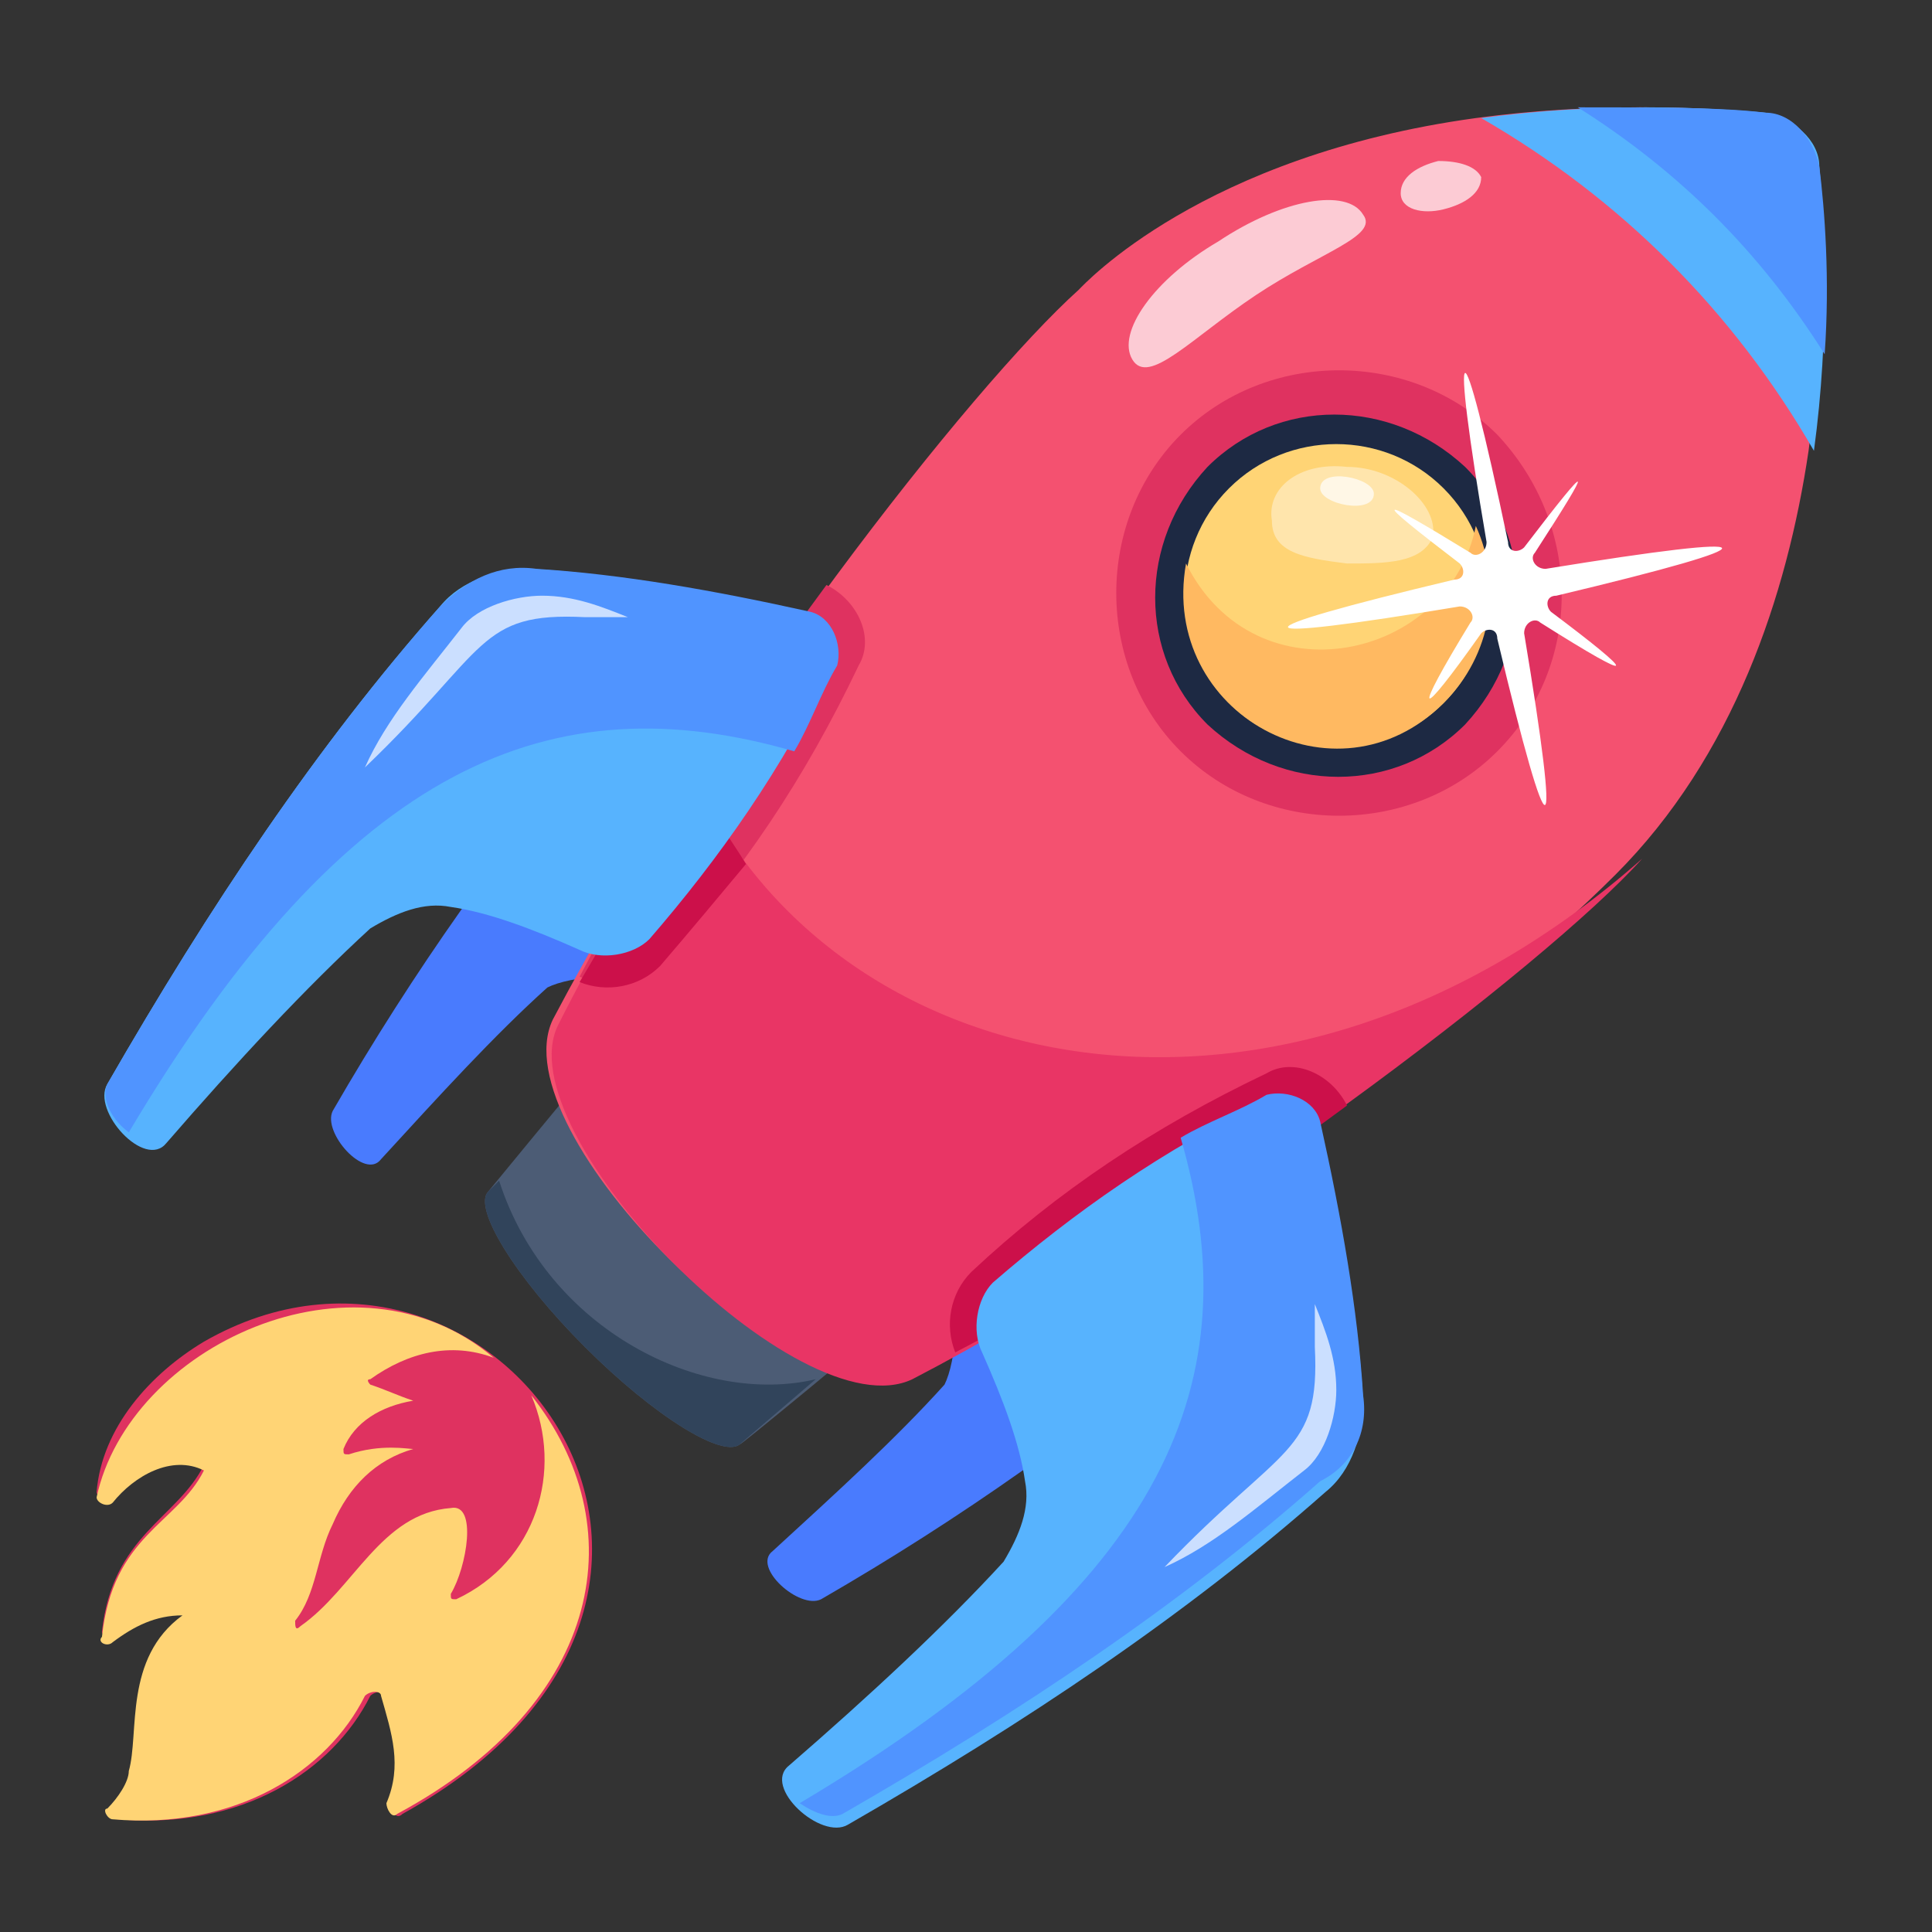 <svg id="Layer_1" enable-background="new 0 0 36 36" height="512" viewBox="0 0 36 36" width="512" xmlns="http://www.w3.org/2000/svg"><rect x="0" y="0" width="36" height="36" fill="#333333" stroke="none"/><g id="_x33_8"><g><g><g><g><g><path d="m7.5 33.8c-.1.1-.2 0-.2-.2.3-.7.1-1.3-.1-2 0-.1-.2-.1-.3 0-.7 1.4-2.4 2.5-4.7 2.3-.1 0-.2-.2-.1-.2.6-.6.5-1.2.6-1.7.1-.7.3-1.5.8-2-.5 0-.9.2-1.3.5-.1.1-.3 0-.3-.1.2-1.8 1.4-2.1 1.9-3.1-.6-.3-1.3.1-1.7.6-.1.1-.3 0-.3-.1.1-1.2 1-2.2 2-2.8 5.4-3.1 11.1 4.7 3.7 8.8z" fill="#df3260"/></g></g></g><g><g><g><path d="m9.2 25.3c-.8-.3-1.6-.1-2.3.4-.1 0 0 .1 0 .1.3.1.5.2.8.3-.6.1-1.1.4-1.3.9 0 .1 0 .1.1.1.6-.2 1.1-.1 1.2-.1-.7.2-1.2.7-1.5 1.4-.3.6-.3 1.3-.7 1.8 0 .1 0 .2.1.1 1-.7 1.5-2.1 2.8-2.2.5-.1.3 1.1 0 1.6 0 .1 0 .1.1.1 1.5-.7 2-2.4 1.4-3.8 1.9 2.4 1.4 5.7-2.5 7.8-.1.1-.2-.1-.2-.2.3-.7.1-1.3-.1-2 0-.1-.2-.1-.3 0-.7 1.4-2.4 2.5-4.7 2.3-.1 0-.2-.2-.1-.2.2-.2.4-.5.4-.7.2-.7-.1-2.1 1-2.9-.5 0-.9.2-1.3.5-.1.1-.3 0-.2-.1.2-1.9 1.4-2.1 1.9-3.1-.6-.3-1.3.1-1.7.6-.1.1-.3 0-.3-.1.6-2.8 4.8-4.8 7.4-2.6z" fill="#ffd475"/></g></g></g></g><g><g><g><g><g><g><path d="m17.8 24.7c-.1-.6-.3-1.2-.6-1.9-.2-.4-.1-.8.2-1.1 1.2-1.1 2.5-2 4.1-2.7.3-.1.7 0 .8.4.3 1.4.6 2.8.7 4 0 .5-.2 1-.6 1.4-2.1 1.8-4.5 3.5-7.1 5-.4.2-1.3-.6-.9-.9 1.2-1.1 2.3-2.1 3.2-3.1.1-.2.2-.6.2-1.1z" fill="#497bfe"/></g></g><g><g><path d="m11.3 18.2c.6.1 1.2.3 1.9.6.4.2.8.1 1.1-.2 1.1-1.2 2-2.5 2.7-4.1.1-.3 0-.7-.4-.8-1.4-.3-2.8-.6-4-.7-.5 0-1 .2-1.4.6-1.8 2.1-3.5 4.5-5 7.1-.2.4.6 1.3.9.9 1.1-1.2 2.1-2.3 3.1-3.2.2-.1.6-.2 1.1-.2z" fill="#497bfe"/></g></g><g><g><path d="m16.6 24.6c-.1.1-3 2.5-2.8 2.3-.3.3-1.6-.5-2.9-1.8s-2.1-2.6-1.8-2.9c.9-1.1 2.4-2.9 2.3-2.8.3-.3 1.7.6 3.1 2 1.4 1.5 2.4 2.9 2.1 3.2z" fill="#4c5c75"/></g></g><g><g><path d="m10.3 19c-1 2.1 4.6 7.6 6.6 6.6 4.8-2.4 10.5-6.6 13.2-9.3 2.2-2.2 3.2-5.2 3.6-7.9.3-2.2.2-4.2.1-5.3-.1-.5-.5-1-1-1-1.1-.1-3.1-.2-5.3.1-5.1.7-7.3 3.1-7.4 3.2-2 1.8-6.8 7.9-9.8 13.6z" fill="#f45170"/></g></g><g><g><g><path d="m15.4 10.9c-1.7 2.3-3.3 4.8-4.6 7.3.5.2 1.1.1 1.5-.3 1.5-1.6 2.7-3.4 3.7-5.5.3-.5 0-1.2-.6-1.5z" fill="#df3260"/></g></g></g><g><g><path d="m17 25.7c-2.1 1-7.6-4.6-6.6-6.6.7-1.4 1.7-3.1 2.6-4.5 2.6 5.5 10.8 7.4 17.6 1.4-1.8 2-8.4 7-13.6 9.7z" fill="#e93565"/></g></g><g><g><g><path d="m12.3 18c-.4.4-1 .5-1.5.3.6-1 1.1-2 2.2-3.7.2.5.6 1 .9 1.5-.5.6-1 1.2-1.6 1.9z" fill="#cc104a"/></g></g></g><g><g><path d="m27.9 14c-1.6 1.6-4.3 1.6-5.9 0s-1.6-4.3 0-5.9 4.3-1.6 5.9 0c1.6 1.7 1.6 4.3 0 5.9z" fill="#df3260"/></g></g><g><g><path d="m27.3 13.5c-1.3 1.3-3.4 1.3-4.8 0-1.3-1.3-1.3-3.4 0-4.8 1.3-1.3 3.4-1.3 4.8 0 1.3 1.3 1.3 3.4 0 4.8z" fill="#1d2943"/></g></g><g><g><path d="m26.9 13.1c-1.1 1.1-2.9 1.1-4 0s-1.1-2.9 0-4 2.9-1.1 4 0 1.1 2.9 0 4z" fill="#ffd475"/></g></g><g><g><path d="m26.9 13.1c-2 2-5.3.2-4.8-2.6 1.3 2.6 4.9 1.8 5.4-.7.5 1.1.3 2.4-.6 3.3z" fill="#ffb961"/></g></g><g><g><path d="m33.8 8.4c-1.5-2.6-3.6-4.7-6.2-6.2 2.2-.3 4.2-.2 5.3-.1.5.1 1 .5 1 1 .1 1.1.2 3.1-.1 5.3z" fill="#57b3fe"/></g></g><g><g><path d="m34 6.6c.1-1.4 0-2.7-.1-3.5-.1-.5-.5-1-1-1-.8-.1-2-.1-3.5-.1 1.9 1.2 3.4 2.7 4.6 4.6z" fill="#5094ff"/></g></g></g><g><g><path d="m15.2 25.7-1.4 1.2c-.3.3-1.6-.5-2.9-1.8s-2.1-2.6-1.8-2.9l.2-.2c.9 2.8 3.8 4.2 5.9 3.7z" fill="#31445b"/></g></g><g><g><g><path d="m8.4 16.9c.7.1 1.5.4 2.4.8.4.2 1 .1 1.3-.2 1.3-1.5 2.5-3.2 3.4-5.1.2-.4 0-.9-.5-1-1.8-.4-3.5-.7-5.1-.8-.6 0-1.3.2-1.7.7-2.3 2.6-4.3 5.6-6.2 8.9-.3.5.7 1.6 1.1 1.1 1.3-1.5 2.6-2.9 3.8-4 .5-.3 1-.5 1.5-.4z" fill="#57b3fe"/></g></g><g><g><path d="m10 10.6c1.6.1 3.3.4 5.1.8.4.1.6.6.5 1-.3.5-.5 1.1-.8 1.6-4.5-1.3-8.3.2-12.4 7.1-.4-.3-.5-.7-.4-.9 1.9-3.3 3.9-6.3 6.2-8.9.5-.5 1.1-.8 1.8-.7z" fill="#5094ff"/></g></g><g><g><g><path d="m25.1 20.6c-2.3 1.7-4.8 3.3-7.3 4.6-.2-.5-.1-1.1.3-1.5 1.6-1.5 3.4-2.7 5.5-3.7.5-.3 1.2 0 1.5.6z" fill="#cc104a"/></g></g></g><g><g><g><path d="m19.1 27.6c-.1-.7-.4-1.5-.8-2.4-.2-.4-.1-1 .2-1.3 1.5-1.3 3.2-2.5 5.1-3.4.4-.2.9 0 1 .5.4 1.8.7 3.5.8 5.1 0 .6-.2 1.3-.7 1.7-2.6 2.3-5.6 4.3-8.9 6.2-.5.3-1.6-.7-1.1-1.1 1.5-1.3 2.9-2.6 4-3.8.3-.5.5-1 .4-1.5z" fill="#57b3fe"/></g></g></g></g><g><g opacity=".4"><g><g><path d="m25.1 10.5c-.8-.1-1.4-.2-1.4-.8-.1-.6.5-1.1 1.4-1 .9 0 1.7.7 1.6 1.3-.2.5-.9.5-1.6.5z" fill="#fff"/></g></g></g><g opacity=".7"><g><path d="m24.6 9.1c0-.4 1-.2 1 .1 0 .4-1 .2-1-.1z" fill="#fff"/></g></g></g><g><g><path d="m25.4 26c-.1-1.6-.4-3.3-.8-5.1-.1-.4-.6-.6-1-.5-.5.3-1.1.5-1.6.8 1.3 4.5-.2 8.3-7.1 12.4.3.2.6.3.8.2 3.3-1.9 6.3-3.9 8.9-6.2.6-.3.9-.9.8-1.6z" fill="#5094ff"/></g></g><g opacity=".7"><g><path d="m21.7 29.2c2.2-2.3 2.9-2.1 2.8-4.1 0-.3 0-.5 0-.8.2.5.4 1 .4 1.6 0 .5-.2 1.2-.6 1.5-.9.7-1.7 1.4-2.6 1.8z" fill="#fff"/></g></g><g opacity=".7"><g><path d="m6.8 14.3c2.3-2.2 2.1-2.9 4.1-2.8h.8c-.5-.2-1-.4-1.6-.4-.5 0-1.2.2-1.5.6-.7.9-1.4 1.7-1.8 2.6z" fill="#fff"/></g></g></g><g><g><path d="m29 11.1c-.2 0-.2.2-.1.3 1.6 1.2 1.7 1.4-.2.2-.1-.1-.3 0-.3.2.7 4.2.5 4.3-.5.1 0-.2-.2-.2-.3-.1-1.2 1.7-1.3 1.6-.2-.2.1-.1 0-.3-.2-.3-4.2.7-4.3.5-.1-.5.2 0 .2-.2.1-.3-1.7-1.3-1.6-1.3.2-.2.1.1.3 0 .3-.2-.7-4.1-.5-4.3.4 0 0 .2.2.2.3.1 1.3-1.7 1.3-1.6.2.1-.1.1 0 .3.2.3 4.3-.7 4.4-.5.2.5z" fill="#fff"/></g></g></g></g></g><g opacity=".7"><g><path d="m21.1 6.7c.3.5 1.1-.4 2.3-1.2s2.3-1.1 2-1.5c-.3-.5-1.5-.3-2.7.5-1.2.7-1.9 1.7-1.6 2.2z" fill="#fff"/></g></g><g opacity=".7"><g><path d="m26.8 3c-.4.1-.7.3-.7.6s.4.4.8.3.7-.3.7-.6c-.1-.2-.4-.3-.8-.3z" fill="#fff"/></g></g></g></svg>